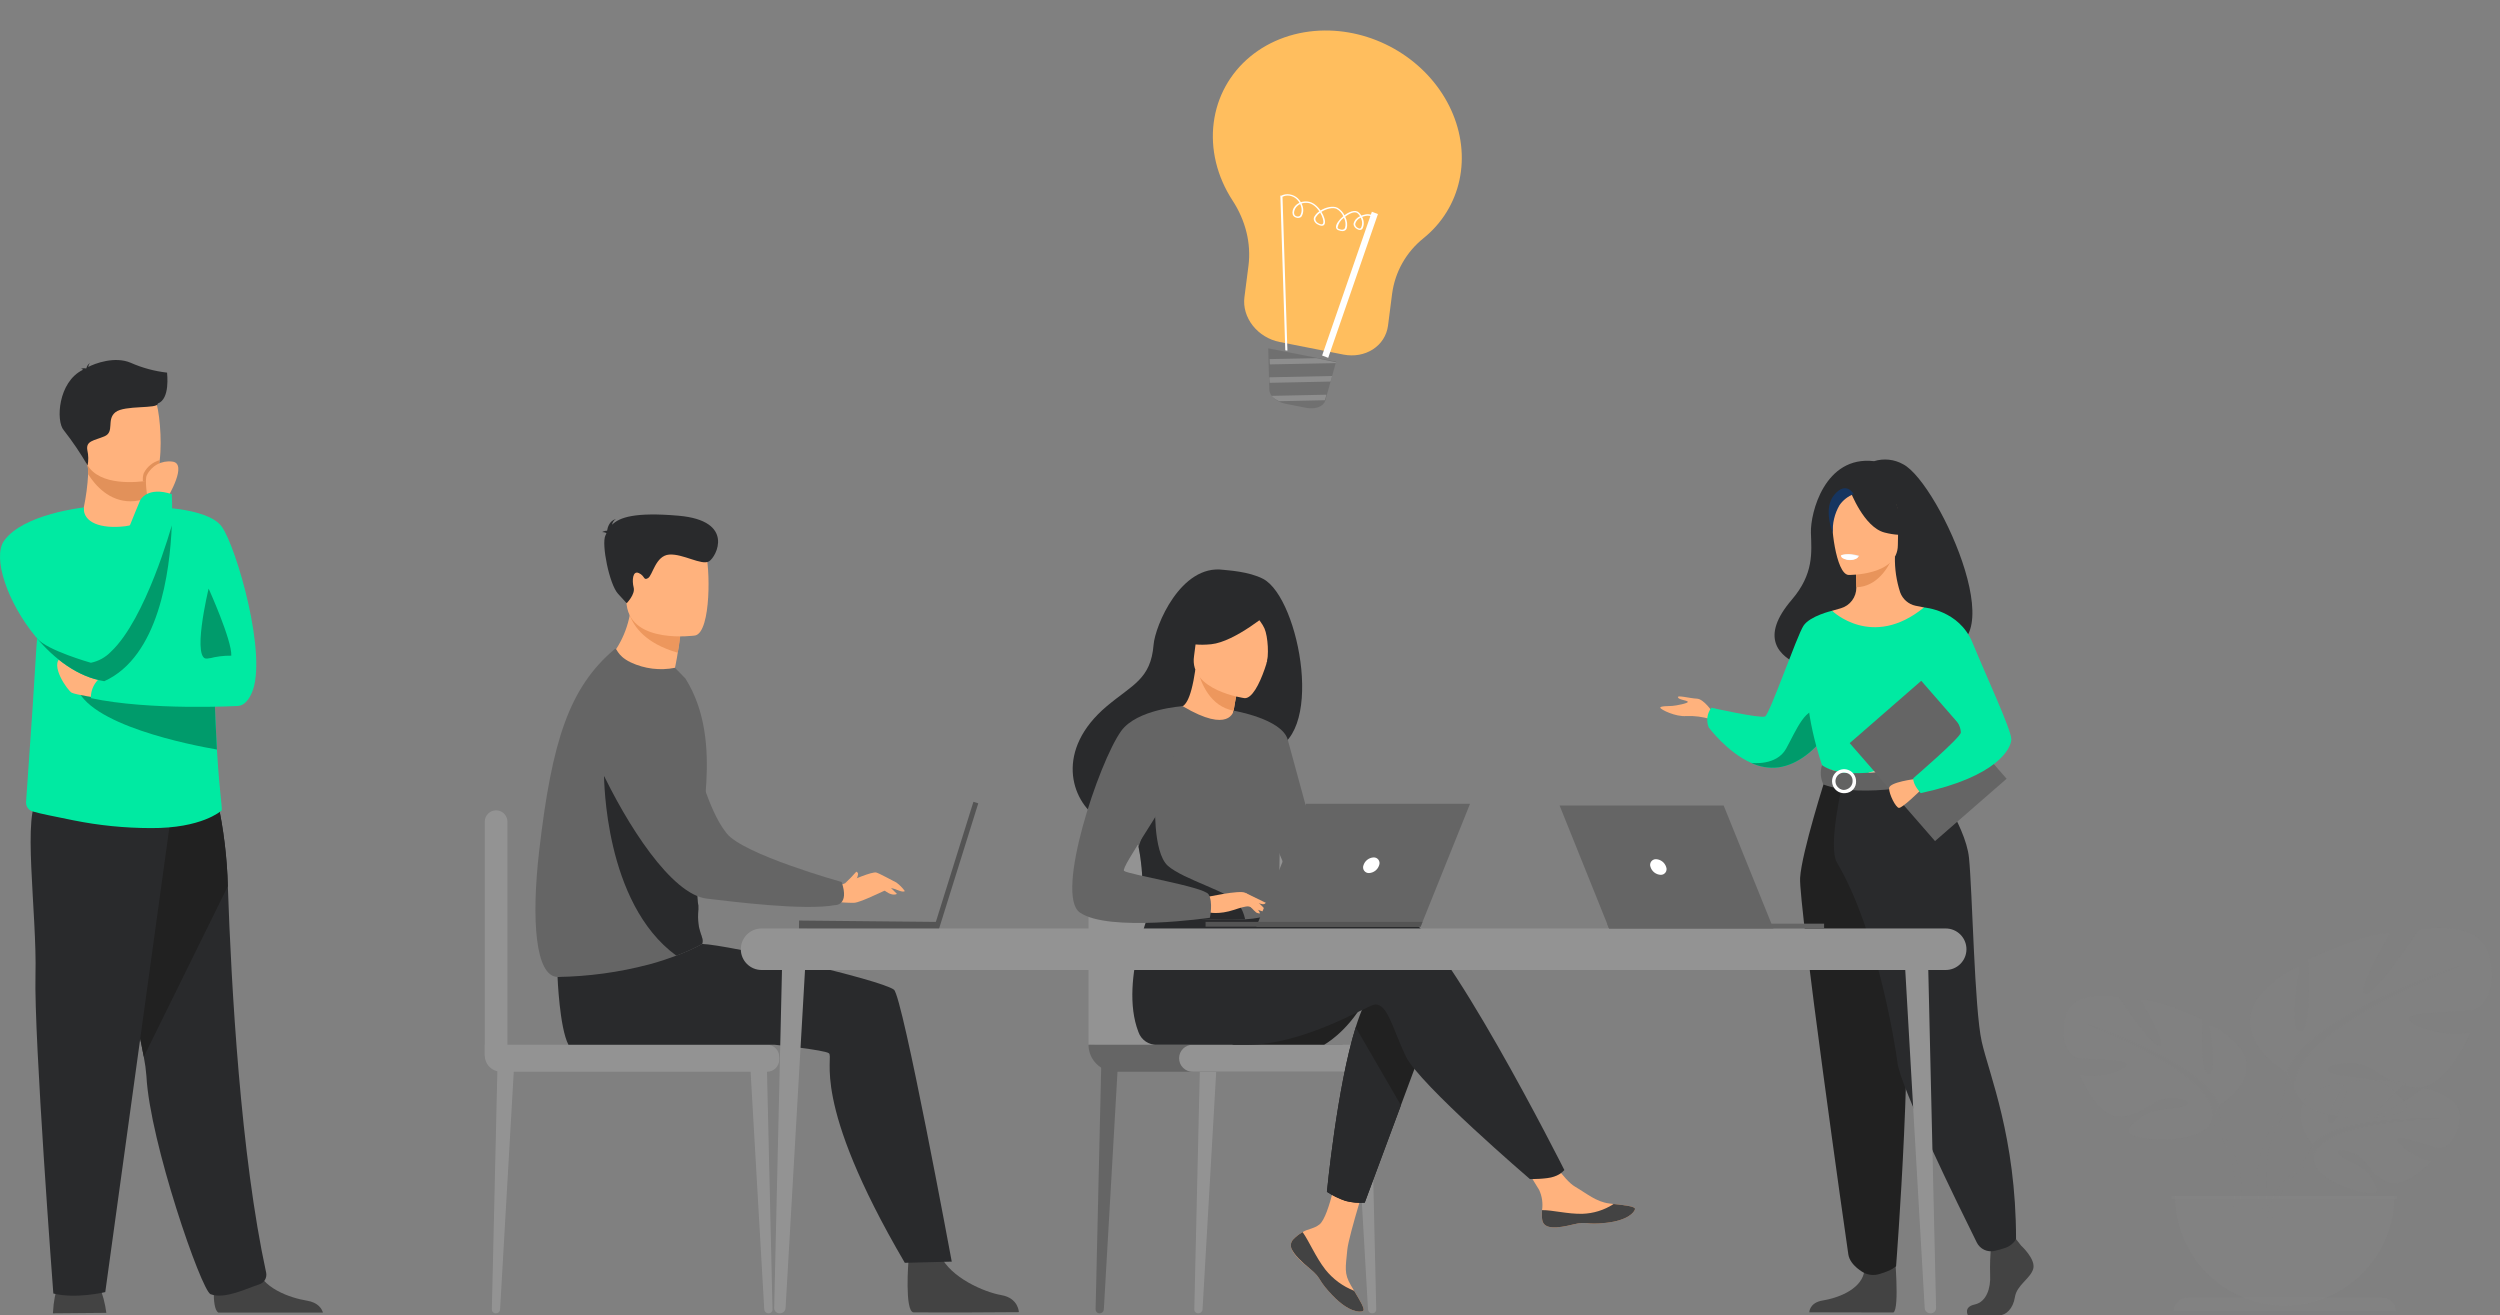 <svg width="287" height="151" viewBox="0 0 287 151" fill="none" xmlns="http://www.w3.org/2000/svg">
<rect x="0" y="0" width="287" height="151" fill="#808080" stroke="none"/>
<path d="M12.208 150.716C12.067 149.622 11.782 148.552 11.358 147.534C10.765 146.348 6.991 147.103 6.991 147.103C6.991 147.103 6.236 147.75 6.075 150.769L12.208 150.716Z" fill="#434343"/>
<path d="M25.066 150.689C24.179 150.148 24.684 146.11 24.684 146.11C24.684 146.11 28.817 142.804 29.385 145.335C29.953 147.866 33.31 149.002 35.221 149.312C36.541 149.526 36.949 150.257 37.075 150.689H25.066Z" fill="#434343"/>
<path d="M16.507 121.319C16.652 122.056 16.754 122.802 16.811 123.551C17.195 131.044 23.118 148.176 24.177 148.576C25.817 149.194 28.398 147.879 29.748 147.449C30.022 147.369 30.256 147.19 30.407 146.947C30.556 146.704 30.611 146.414 30.561 146.133C27.628 132.649 26.55 113.231 26.157 101.734C26.07 98.44 25.671 95.162 24.966 91.944C24.966 91.944 10.519 88.089 10.434 92.965C10.358 97.28 15.219 114.202 16.507 121.319Z" fill="#292A2C"/>
<path d="M16.507 121.319L26.158 101.734C26.071 98.44 25.672 95.162 24.966 91.944C24.966 91.944 10.52 88.089 10.434 92.965C10.358 97.28 15.219 114.202 16.507 121.319Z" fill="#212121"/>
<path d="M19.721 92.983L12.085 148.334C12.085 148.334 8.73 149.142 6.123 148.495C6.123 148.495 3.887 119.058 4.073 111.941C4.26 104.824 2.468 92.897 4.482 91.582C6.496 90.266 19.721 92.983 19.721 92.983Z" fill="#292A2C"/>
<path d="M2.993 92.061C2.975 92.303 3.042 92.545 3.181 92.744C3.321 92.943 3.525 93.089 3.758 93.155C4.824 93.464 6.054 93.68 8.421 94.171C11.349 94.762 14.329 95.061 17.317 95.065C23.167 95.102 25.381 93.086 25.381 93.086C25.634 93.091 25.249 91.866 24.902 86.045C24.784 84.073 24.671 81.573 24.589 78.414C24.515 75.572 24.465 72.195 24.461 68.188C24.454 63.369 16.995 58.184 16.857 58.184V58.186C16.857 58.88 15.764 60.161 14.079 60.271C12.08 60.404 9.627 59.407 9.627 58.256C9.627 58.244 6.013 64.038 4.728 70.21C4.564 70.993 4.438 71.818 4.338 72.687C4.033 75.305 4.327 73.439 2.993 92.061Z" fill="#00EAA2"/>
<path d="M16.856 58.184C16.856 58.184 23.793 58.125 25.464 60.467C27.135 62.808 30.794 75.402 28.884 79.593C26.974 83.785 23.399 77.86 21.416 75.293C19.432 72.726 16.856 58.184 16.856 58.184Z" fill="#00EAA2"/>
<path d="M16.927 57.127L16.923 57.844C16.923 57.844 17.118 60.087 14.357 60.414C11.596 60.741 9.54 60.002 9.615 58.272C9.881 57.009 10.05 55.728 10.119 54.44C10.125 53.991 10.092 53.542 10.021 53.098L15.372 52.991L16.948 53.248L16.927 57.127Z" fill="#FFB27D"/>
<path d="M16.948 53.247L16.927 57.126C16.324 57.408 15.665 57.553 14.999 57.551C12.54 57.551 10.95 55.748 10.12 54.439C10.126 53.989 10.093 53.54 10.021 53.096L15.372 52.989L16.948 53.247Z" fill="#E2915A"/>
<path d="M9.611 52.235C10.232 55.576 14.543 55.467 16.406 55.257C16.931 55.198 17.261 55.131 17.261 55.131C17.852 54.973 18.182 54.042 18.335 52.823C18.639 50.409 18.255 46.864 17.847 45.959C17.234 44.596 16.078 43.12 11.736 44.185C7.394 45.249 8.815 47.954 9.611 52.235Z" fill="#FFB27D"/>
<path d="M23.95 67.571C23.95 67.571 26.633 73.495 26.554 75.271C25.674 75.258 24.797 75.371 23.95 75.606C21.852 76.231 23.95 67.571 23.95 67.571Z" fill="#009B6B"/>
<path d="M19.179 42.778C17.742 42.614 16.338 42.235 15.014 41.651C13.184 40.857 10.877 41.732 10.127 42.127C10.154 41.965 10.217 41.811 10.31 41.676C10.118 41.816 9.981 42.019 9.924 42.25C9.89 42.276 9.874 42.294 9.883 42.299C9.674 42.261 9.459 42.275 9.257 42.34C9.257 42.34 9.428 42.315 9.489 42.425C9.496 42.437 9.506 42.447 9.517 42.456C6.663 43.835 6.399 48.344 7.318 49.388C8.324 50.673 9.24 52.026 10.059 53.438C10.167 52.862 10.157 52.27 10.03 51.698C9.829 50.595 10.783 50.595 11.988 50.091C13.193 49.587 12.189 48.183 13.244 47.329C14.298 46.475 18.165 46.976 18.115 46.325C19.551 45.8 19.179 42.925 19.179 42.778Z" fill="#292A2C"/>
<path d="M8.737 78.669C9.869 83.215 22.117 85.567 24.901 86.044C24.784 84.073 24.671 81.573 24.589 78.413L8.737 78.669Z" fill="#009B6B"/>
<path d="M11.425 80.147C11.308 80.147 8.702 79.758 8.235 79.524C7.768 79.291 5.633 76.258 7.032 75.479C8.43 74.7 12.182 77.813 12.182 77.813L11.425 80.147Z" fill="#FFB27D"/>
<path d="M27.276 81.048C27.276 81.048 17.196 81.595 10.433 80.147C10.417 79.53 10.598 78.924 10.949 78.417C11.301 77.909 11.804 77.527 12.388 77.325C12.388 77.325 22.93 75.091 25.462 75.713C27.995 76.335 27.276 81.048 27.276 81.048Z" fill="#00EAA2"/>
<path d="M4.129 73.138C6.221 75.66 8.956 77.72 11.97 78.202C12.565 77.186 12.826 76.008 12.716 74.835C12.61 73.731 12.233 72.669 11.618 71.746C11.382 71.368 11.184 70.967 11.025 70.551C9.379 66.351 9.624 58.256 9.624 58.256C9.624 58.256 2.634 58.988 0.456 62.099C-0.877 64.005 0.824 69.15 4.129 73.138Z" fill="#00EAA2"/>
<path d="M16.406 55.257C16.93 55.198 17.26 55.131 17.26 55.131C17.851 54.973 18.181 54.042 18.334 52.822C17.942 52.93 17.577 53.119 17.262 53.377C16.948 53.634 16.69 53.954 16.506 54.317C16.403 54.619 16.369 54.94 16.406 55.257Z" fill="#E2915A"/>
<path d="M19.222 57.146C19.222 57.146 21.637 53.163 19.759 52.989C19.173 52.915 18.578 53.026 18.058 53.306C17.537 53.587 17.117 54.023 16.857 54.553C16.585 55.02 16.927 57.125 16.927 57.125L19.222 57.146Z" fill="#FFB27D"/>
<path d="M10.021 74.702C10.093 75.18 10.232 75.645 10.432 76.085C10.799 76.886 11.321 77.606 11.969 78.204C18.237 75.374 19.508 65.655 19.721 60.315C19.806 58.169 19.721 56.73 19.721 56.73C16.892 55.793 16.097 57.42 16.097 57.42C16.097 57.42 12.757 65.362 11.025 70.552C10.363 72.537 9.936 74.12 10.021 74.702Z" fill="#00EAA2"/>
<path d="M4.129 73.139C6.221 75.661 8.955 77.72 11.97 78.202C18.238 75.372 19.509 65.654 19.721 60.314C19.721 60.314 16.754 71.075 12.716 74.836C12.098 75.473 11.302 75.909 10.432 76.086C10.432 76.086 5.34 74.646 4.271 73.291C4.234 73.232 4.185 73.181 4.129 73.139Z" fill="#009B6B"/>
<g opacity="0.34">
<g opacity="0.34">
<path opacity="0.34" d="M265.469 131.419C265.469 131.419 262.403 127.843 265.281 125.569C265.281 125.569 267.382 124.296 269.096 124.399C269.096 124.399 266.668 128.472 267.453 128.877C268.238 129.282 269.832 124.144 269.832 124.144C269.832 124.144 274.615 123.68 276.153 124.42C276.153 124.42 272.065 127.766 272.926 127.966C273.787 128.165 278.204 124.881 278.204 124.881C278.204 124.881 282.655 125.638 282.418 128.354C282.18 131.07 280.647 131.908 279.973 131.836C279.299 131.764 275.355 130.258 275.269 130.811C275.183 131.363 277.557 133.168 279.219 133.252C279.219 133.252 276.081 136.714 273.995 135.715C271.909 134.716 271.731 133.132 270.431 132.536C269.131 131.941 268.021 131.944 268.558 132.55C269.094 133.155 271.448 133.744 272.191 135.06C272.935 136.375 273.604 137.262 271.444 136.937C269.284 136.613 265.778 135.034 265.624 133.225L265.469 131.419Z" fill="#939393"/>
<g opacity="0.34">
<path opacity="0.34" d="M280.229 128.426C280.229 128.426 268.137 127.96 265.468 131.418C264.948 132.722 264.122 133.881 263.06 134.797L262.777 135.569C262.777 135.569 264.872 133.362 265.622 133.227C265.623 133.227 264.451 128.943 280.229 128.426Z" fill="#939393"/>
<path opacity="0.34" d="M263.062 134.797C262.259 135.452 261.598 136.265 261.121 137.184C260.643 138.104 260.359 139.112 260.286 140.146L260.757 140.19C260.757 140.19 261.586 136.644 263.084 135.258C264.582 133.871 263.062 134.797 263.062 134.797Z" fill="#939393"/>
</g>
</g>
<g opacity="0.34">
<path opacity="0.34" d="M254.748 126.92C254.748 126.92 259.626 124.188 257.349 120.48C257.349 120.48 255.528 118.204 253.577 117.618C253.577 117.618 254.618 123.147 253.577 123.277C252.536 123.407 252.862 117.033 252.862 117.033C252.862 117.033 247.724 114.561 245.707 114.757C245.707 114.757 248.894 120.155 247.853 120.025C246.812 119.895 243.235 114.432 243.235 114.432C243.235 114.432 237.967 113.456 237.122 116.578C236.276 119.7 237.642 121.261 238.423 121.456C239.203 121.651 244.211 121.586 244.081 122.237C243.951 122.887 240.569 123.928 238.682 123.34C238.682 123.34 240.764 128.479 243.494 128.218C246.224 127.958 247.069 126.267 248.762 126.137C250.455 126.007 251.689 126.462 250.843 126.917C249.998 127.372 247.136 127.067 245.77 128.227C244.405 129.388 243.298 130.104 245.835 130.624C248.372 131.145 252.925 130.819 253.835 128.868L254.748 126.92Z" fill="#939393"/>
<g opacity="0.34">
<path opacity="0.34" d="M239.528 117.554C239.528 117.554 253.186 121.977 254.747 126.92C254.794 128.584 255.24 130.212 256.048 131.667V132.643C256.048 132.643 254.617 129.326 253.837 128.871C253.837 128.871 256.894 124.578 239.528 117.554Z" fill="#939393"/>
<path opacity="0.34" d="M256.048 131.668C256.675 132.726 257.079 133.901 257.235 135.12C257.39 136.34 257.295 137.579 256.954 138.76L256.411 138.615C256.411 138.615 256.938 134.326 255.838 132.17C254.738 130.014 256.048 131.668 256.048 131.668Z" fill="#939393"/>
</g>
</g>
<g opacity="0.34">
<path opacity="0.34" d="M262.508 123.152C262.508 123.152 256.078 119.551 259.079 114.664C259.079 114.664 261.48 111.662 264.051 110.891C264.051 110.891 262.68 118.179 264.051 118.351C265.423 118.523 264.994 110.121 264.994 110.121C264.994 110.121 271.768 106.863 274.425 107.119C274.425 107.119 270.224 114.235 271.596 114.064C272.967 113.893 277.683 106.692 277.683 106.692C277.683 106.692 284.628 105.406 285.742 109.522C286.857 113.637 285.056 115.695 284.027 115.952C282.998 116.21 276.397 116.123 276.567 116.981C276.738 117.839 281.197 119.21 283.683 118.438C283.683 118.438 280.94 125.211 277.339 124.868C273.738 124.525 272.623 122.296 270.394 122.124C268.165 121.953 266.536 122.553 267.651 123.153C268.765 123.754 272.538 123.35 274.338 124.881C276.139 126.411 277.596 127.353 274.253 128.04C270.909 128.728 264.908 128.298 263.707 125.726L262.508 123.152Z" fill="#939393"/>
<g opacity="0.34">
<path opacity="0.34" d="M282.571 110.806C282.571 110.806 264.566 116.636 262.508 123.152C262.447 125.345 261.859 127.492 260.793 129.41V130.697C260.793 130.697 262.68 126.324 263.707 125.724C263.708 125.724 259.679 120.065 282.571 110.806Z" fill="#939393"/>
<path opacity="0.34" d="M260.793 129.41C260.793 129.41 258.017 133.627 259.601 138.759L260.316 138.567C260.316 138.567 259.623 132.914 261.075 130.071C262.528 127.228 260.793 129.41 260.793 129.41Z" fill="#939393"/>
</g>
</g>
<path opacity="0.34" d="M262.292 149.89C265.632 149.89 268.836 148.563 271.198 146.201C273.56 143.838 274.887 140.635 274.887 137.294H249.696C249.696 140.635 251.023 143.838 253.385 146.2C255.747 148.563 258.951 149.89 262.292 149.89Z" fill="#939393"/>
<path opacity="0.34" d="M275.061 150.53H249.522C249.522 150.326 249.563 150.124 249.641 149.935C249.719 149.747 249.833 149.576 249.977 149.431C250.122 149.287 250.293 149.172 250.482 149.094C250.67 149.016 250.872 148.976 251.076 148.976H273.508C273.712 148.976 273.914 149.016 274.103 149.094C274.291 149.172 274.463 149.287 274.607 149.431C274.751 149.576 274.866 149.747 274.944 149.935C275.022 150.124 275.062 150.326 275.062 150.53H275.061Z" fill="#939393"/>
<path opacity="0.34" d="M275.174 137.294H249.281V137.68H275.174V137.294Z" fill="#939393"/>
</g>
<path d="M218.485 53.299C217.982 53.015 217.426 52.836 216.852 52.775C216.277 52.713 215.697 52.77 215.145 52.942C209.472 52.276 207.818 58.892 207.894 61.168C207.97 63.444 208.231 65.891 205.697 68.849C198.379 77.391 213.706 77.768 213.706 77.768C213.835 70.943 222.017 73.433 221.658 74.124C232.146 76.64 222.701 55.487 218.485 53.299Z" fill="#292A2C"/>
<path d="M196.602 81.753C196.602 81.753 195.604 80.234 194.8 80.205C193.996 80.175 192.507 79.758 192.626 80.056C192.745 80.354 193.668 80.384 193.757 80.562C193.847 80.741 192.389 81.009 191.971 81.039C191.552 81.069 190.571 81.039 190.602 81.248C190.634 81.456 192.374 82.32 193.604 82.201C194.533 82.166 195.462 82.286 196.351 82.558L196.602 81.753Z" fill="#FFB27D"/>
<path d="M211.03 82.244C210.593 83.059 210.082 83.832 209.504 84.552C208.318 86.037 206.49 87.752 204.195 88.091C203.116 88.225 202.022 88.047 201.041 87.579H201.038C198.251 86.343 196.155 83.496 196.155 83.496C196.007 83.126 195.958 82.725 196.013 82.33C196.068 81.936 196.224 81.563 196.467 81.248C196.467 81.248 202.095 82.513 202.632 82.246C203.168 81.978 206.295 72.97 207.039 71.838C207.782 70.706 210.321 70.116 210.321 70.116L211.03 82.244Z" fill="#00EAA2"/>
<path d="M209.503 84.552C208.318 86.037 206.49 87.752 204.195 88.091C203.116 88.225 202.022 88.047 201.041 87.579C201.15 87.593 203.934 87.937 205.043 85.952C206.175 83.926 207.399 80.71 209.08 81.782C209.808 82.246 209.774 83.395 209.503 84.552Z" fill="#009B6B"/>
<path d="M232.028 142.999C232.028 142.999 233.745 144.566 233.41 145.68C233.074 146.793 231.525 147.536 231.315 148.897C231.106 150.257 230.268 151 229.514 151H225.919C225.919 151 225.365 150.042 226.705 149.753C228.046 149.465 228.551 147.865 228.467 146.381C228.432 145.224 228.474 144.067 228.593 142.916L231.441 142.256L232.028 142.999Z" fill="#434343"/>
<path d="M217.492 143.664C217.492 143.664 218.11 150.304 217.356 150.675L207.707 150.655C207.707 150.655 207.707 149.541 209.256 149.294C210.806 149.047 213.529 148.14 213.99 146.118C214.451 144.097 217.492 143.664 217.492 143.664Z" fill="#434343"/>
<path d="M224.368 96.03C222.382 91.577 221.168 90.299 221.399 88.917C221.572 87.888 220.873 69.737 220.873 69.737C220.638 69.664 220.167 69.598 219.908 69.541C219.507 69.455 219.134 69.269 218.825 69C218.515 68.731 218.279 68.388 218.139 68.002C217.709 66.681 217.506 65.296 217.538 63.907L217.284 63.957L213.007 64.804C213.007 64.804 213.105 66.15 213.107 67.418C213.107 67.428 213.107 67.439 213.107 67.449C213.111 67.985 212.939 68.507 212.619 68.936C212.298 69.366 211.846 69.679 211.332 69.828C210.792 69.984 210.322 70.117 210.322 70.117C209.341 73.062 208.713 76.113 208.451 79.206C208.151 83.812 211.307 85.814 208.428 95.018C205.488 104.419 225.465 98.49 224.368 96.03Z" fill="#FFB27D"/>
<path d="M213.007 64.804C213.007 64.804 213.104 66.15 213.107 67.418C215.5 67.35 216.765 65.166 217.284 63.957L213.007 64.804Z" fill="#E8945B"/>
<path d="M212.208 66.005C212.208 66.005 217.87 66.098 217.874 62.571C217.878 59.044 218.612 56.68 214.996 56.471C211.381 56.263 210.677 57.608 210.39 58.784C210.102 59.961 210.735 65.889 212.208 66.005Z" fill="#FFB27D"/>
<path d="M212.417 56.385C212.417 56.385 213.967 60.523 216.346 61.135C218.724 61.747 219.757 61.109 219.757 61.109C218.583 60.078 217.804 58.671 217.553 57.129C217.553 57.129 213.587 54.415 212.417 56.385Z" fill="#292A2C"/>
<path d="M212.801 56.721C212.146 56.972 211.58 57.414 211.178 57.989C210.607 58.969 210.34 60.096 210.413 61.228C210.413 61.228 209.245 58.415 210.558 56.824C211.95 55.137 212.801 56.721 212.801 56.721Z" fill="#163560"/>
<path d="M213.439 63.816C213.294 63.981 213.112 64.11 212.909 64.193C212.706 64.275 212.486 64.31 212.267 64.294C212.083 64.283 211.906 64.224 211.753 64.123C211.6 64.022 211.476 63.882 211.395 63.718C212.072 63.563 212.779 63.597 213.439 63.816Z" fill="#EBF3FA"/>
<path d="M224.915 77.766C225.001 79.251 225.001 80.74 224.915 82.224C224.819 83.837 223.188 85.997 222.957 86.531C222.376 87.871 221.721 88.089 221.721 88.089L216.654 89.331L214.873 89.767L209.256 88.09C209.256 88.09 206.695 80.948 207.724 76.928C208.318 74.563 209.19 72.276 210.322 70.116C210.322 70.116 214.906 74.605 220.874 69.736L224.915 77.766Z" fill="#00EAA2"/>
<path d="M223.431 82.884C223.336 84.496 223.187 85.998 222.956 86.532C222.376 87.873 221.72 88.091 221.72 88.091L216.654 89.332L214.453 88.686C214.453 88.686 221.799 87.573 220.986 81.253L223.431 82.884Z" fill="#F2CCAA"/>
<path d="M209.613 89.175C209.613 89.175 206.832 97.834 206.652 100.784C206.473 103.734 211.97 142.665 212.191 144.023C212.399 145.304 213.989 146.12 213.989 146.12C214.542 146.391 215.177 146.44 215.764 146.257C217.213 145.848 217.67 145.359 217.67 145.359C217.67 145.359 219.835 117.594 218.495 107.673C217.68 101.54 217.227 95.364 217.139 89.178L209.613 89.175Z" fill="#212121"/>
<path d="M221.4 88.917C221.4 88.917 225.643 94.611 226.039 98.46C226.434 102.308 226.659 115.828 227.502 119.58C228.345 123.332 231.442 130.553 231.442 142.256C231.145 142.75 230.676 143.116 230.126 143.284C229.746 143.412 229.36 143.519 228.969 143.605C228.571 143.695 228.153 143.65 227.784 143.474C227.415 143.299 227.116 143.005 226.934 142.639C224.841 138.424 218.172 124.829 217.83 122.006C217.588 120.009 215.483 106.791 210.89 99.035C209.786 97.174 211.566 89.769 211.566 89.769L221.4 88.917Z" fill="#292A2C"/>
<path d="M213.314 63.911C213.314 63.911 213.216 64.327 212.182 64.264C212.182 64.264 211.314 64.21 211.34 63.754C211.995 63.564 212.697 63.62 213.314 63.911Z" fill="white"/>
<path d="M209.168 87.838C209.168 87.838 210.285 88.721 212.503 88.765C215.152 88.818 221.72 88.089 221.72 88.089C221.901 88.63 221.995 89.196 222 89.766C222 89.766 213.98 91.789 209.331 90.062C208.987 89.371 208.928 88.572 209.168 87.838Z" fill="#626262"/>
<path d="M211.868 91.05C211.59 91.084 211.308 91.033 211.06 90.904C210.812 90.774 210.609 90.572 210.479 90.324C210.348 90.077 210.296 89.795 210.329 89.517C210.362 89.239 210.48 88.978 210.665 88.768C210.851 88.558 211.095 88.41 211.367 88.343C211.639 88.275 211.925 88.293 212.187 88.392C212.448 88.491 212.674 88.667 212.833 88.898C212.992 89.128 213.077 89.401 213.077 89.681C213.097 90.023 212.98 90.358 212.754 90.615C212.528 90.871 212.209 91.027 211.868 91.05ZM211.868 88.713C211.669 88.678 211.464 88.704 211.281 88.788C211.097 88.873 210.944 89.012 210.843 89.187C210.741 89.362 210.696 89.563 210.713 89.764C210.73 89.966 210.809 90.157 210.938 90.312C211.068 90.467 211.242 90.578 211.437 90.631C211.632 90.683 211.838 90.675 212.028 90.606C212.218 90.537 212.382 90.411 212.498 90.246C212.614 90.081 212.676 89.883 212.677 89.681C212.695 89.446 212.621 89.213 212.47 89.032C212.319 88.851 212.103 88.737 211.868 88.713Z" fill="white"/>
<path d="M220.559 78.154L212.344 85.312L222.142 96.557L230.357 89.399L220.559 78.154Z" fill="#656565"/>
<path d="M219.867 89.431C219.867 89.431 216.856 89.784 216.865 90.498C216.875 91.212 217.616 92.68 217.987 92.746C218.359 92.811 220.438 90.76 220.438 90.76L219.867 89.431Z" fill="#FFB27D"/>
<path d="M220.874 69.736C220.874 69.736 224.893 70.018 226.435 73.764C227.978 77.51 230.9 83.798 230.9 84.856C230.9 85.913 229.267 89.175 220.497 91.05C220.497 91.05 219.59 90.096 219.645 89.341C219.645 89.341 225.118 84.639 225.105 84.088C225.077 83.049 224.207 81.677 219.401 76.869C218.092 75.562 220.874 69.736 220.874 69.736Z" fill="#00EAA2"/>
<path d="M137.582 150.77H137.54C137.482 150.77 137.425 150.758 137.371 150.736C137.318 150.713 137.27 150.68 137.229 150.639C137.188 150.597 137.157 150.548 137.135 150.494C137.114 150.44 137.104 150.382 137.105 150.325L137.767 121.714L139.709 121.487L138.051 150.326C138.045 150.446 137.992 150.559 137.905 150.641C137.817 150.724 137.702 150.77 137.582 150.77Z" fill="#939393"/>
<path d="M126.251 150.77H126.209C126.151 150.77 126.094 150.758 126.04 150.736C125.987 150.713 125.939 150.68 125.898 150.639C125.857 150.597 125.826 150.548 125.804 150.494C125.783 150.44 125.773 150.382 125.774 150.325L126.436 121.714L128.378 121.487L126.72 150.326C126.714 150.446 126.661 150.559 126.574 150.642C126.487 150.724 126.371 150.77 126.251 150.77Z" fill="#656565"/>
<path d="M157.518 150.77H157.559C157.617 150.77 157.675 150.758 157.728 150.736C157.782 150.713 157.83 150.68 157.871 150.639C157.911 150.597 157.943 150.548 157.964 150.494C157.985 150.44 157.996 150.383 157.994 150.325L157.332 121.714L155.39 121.487L157.048 150.326C157.055 150.446 157.107 150.559 157.195 150.641C157.282 150.724 157.398 150.77 157.518 150.77Z" fill="#939393"/>
<path d="M124.962 119.939V100.334C124.962 98.677 125.621 97.089 126.792 95.917C127.963 94.746 129.552 94.088 131.209 94.088H145.334C146.991 94.088 148.579 94.746 149.751 95.917C150.922 97.089 151.58 98.677 151.58 100.334V120.689L124.962 119.939Z" fill="#939393"/>
<path d="M124.962 119.939H154.111V123.035H128.058C127.237 123.035 126.449 122.709 125.869 122.128C125.289 121.548 124.962 120.76 124.962 119.939V119.939Z" fill="#656565"/>
<path d="M136.906 119.939H157.218C157.629 119.939 158.022 120.102 158.312 120.393C158.603 120.683 158.766 121.077 158.766 121.487C158.766 121.897 158.603 122.291 158.312 122.581C158.022 122.872 157.629 123.035 157.218 123.035H136.906C136.496 123.035 136.102 122.872 135.812 122.581C135.522 122.291 135.359 121.897 135.359 121.487C135.359 121.077 135.522 120.683 135.812 120.393C136.102 120.102 136.496 119.939 136.906 119.939V119.939Z" fill="#939393"/>
<path d="M156.578 115.054C154.554 118.576 152.009 119.936 152.009 119.936H141.421C141.421 119.936 158.123 112.368 156.578 115.054Z" fill="#212121"/>
<path d="M148.446 142.302C148.319 142.441 148.234 142.614 148.203 142.799C148.172 142.985 148.195 143.176 148.269 143.349C148.269 143.351 148.27 143.353 148.272 143.354C148.524 144.052 149.358 144.831 150.328 145.609C150.451 145.71 150.562 145.8 150.658 145.884C150.683 145.907 150.708 145.929 150.732 145.951C150.756 145.974 150.77 145.986 150.789 146.003C151.692 146.836 151.352 147.027 152.976 148.717C154.827 150.643 156.102 150.678 156.463 150.502C156.77 150.353 156.147 149.331 155.456 148.183C155.423 148.128 155.39 148.072 155.356 148.016C155.264 147.863 155.172 147.707 155.081 147.555C154.272 146.173 154.48 145.524 154.671 143.468C154.827 141.796 157.271 134.131 157.271 134.131L153.724 133.52C153.724 133.52 152.655 139.624 151.478 140.564C150.849 141.065 150.144 141.071 149.539 141.443C149.496 141.469 149.454 141.495 149.413 141.522C149.057 141.738 148.732 142 148.446 142.302Z" fill="#FFB27D"/>
<path d="M148.446 142.304C148.319 142.443 148.234 142.616 148.203 142.802C148.172 142.987 148.195 143.178 148.269 143.351C148.269 143.353 148.27 143.355 148.272 143.356C148.581 144.053 149.394 144.829 150.331 145.605C150.453 145.706 150.561 145.8 150.658 145.887C150.683 145.909 150.708 145.931 150.732 145.953C150.756 145.976 150.77 145.988 150.789 146.004C151.692 146.837 151.352 147.029 152.976 148.719C154.827 150.645 156.102 150.679 156.463 150.504C156.77 150.355 156.147 149.333 155.456 148.185C154.161 147.679 153.023 146.84 152.156 145.753C151.042 144.33 150.298 142.503 149.539 141.444C149.495 141.47 149.454 141.496 149.413 141.523C149.057 141.739 148.732 142.002 148.446 142.304Z" fill="#434343"/>
<path d="M177.053 140.088C177.273 141.183 178.832 141.001 180.576 140.574C182.32 140.147 181.906 140.655 184.388 140.38C186.87 140.105 187.622 139.179 187.699 138.81C187.767 138.483 186.54 138.369 185.227 138.216C185.061 138.197 184.895 138.177 184.729 138.156C183.243 137.97 182.156 137.012 180.807 136.225C179.529 135.479 177.622 132.441 177.622 132.441L174.218 132.711C174.218 132.711 176.004 135.424 176.695 136.604C177.029 137.328 177.145 138.134 177.029 138.923C176.985 139.311 176.993 139.703 177.053 140.088Z" fill="#FFB27D"/>
<path d="M180.576 140.574C182.32 140.148 181.906 140.655 184.388 140.38C186.87 140.105 187.622 139.18 187.698 138.811C187.766 138.483 186.54 138.369 185.226 138.216L185.214 138.241C184.151 138.923 182.922 139.305 181.659 139.345C179.975 139.386 178.192 138.903 177.029 138.922C176.986 139.31 176.994 139.701 177.055 140.086C177.271 141.183 178.832 141.001 180.576 140.574Z" fill="#434343"/>
<path d="M164.008 118.322L160.825 126.886L156.671 138.066C155.929 138.121 155.183 138.053 154.464 137.864C153.712 137.607 152.995 137.258 152.33 136.825C152.33 136.825 153.483 124.818 155.635 117.929C156.186 116.161 156.805 114.73 157.487 113.924C160.822 109.982 164.008 118.322 164.008 118.322Z" fill="#212121"/>
<path d="M160.771 104.724C158.686 104.051 152.74 104.915 146.768 106.084L145.517 104.021L132.616 103.013C132.616 103.013 128.359 112.454 130.69 118.47C130.844 118.919 131.141 119.306 131.535 119.571C131.929 119.836 132.399 119.966 132.873 119.939C132.873 119.939 133.061 119.939 133.062 119.939C133.062 119.939 140.742 119.935 143.234 119.935C149.65 119.935 156.812 115.525 157.739 115.339C159.255 115.036 159.862 118.069 161.378 121.254C162.895 124.44 175.636 135.358 175.636 135.358C175.636 135.358 177.594 135.378 178.403 135.075C178.858 134.933 179.267 134.674 179.591 134.324C179.591 134.324 165.473 106.24 160.771 104.724Z" fill="#292A2C"/>
<path d="M145.011 66.456C143.358 65.588 140.843 65.471 140.435 65.416C135.546 64.758 132.604 71.86 132.431 74.015C132.112 77.982 130.013 78.588 127.059 81.072C121.136 86.055 122.873 91.843 126.112 93.995C128.054 95.285 131.481 93.995 131.481 93.995C131.529 94.029 140.849 88.786 145.443 86.255C152.329 85.276 149.222 68.667 145.011 66.456Z" fill="#292A2C"/>
<path d="M141.592 84.102C141.612 84.115 139.331 84.894 137.807 84.218C136.372 83.584 135.285 81.224 135.306 81.222C135.959 81.192 136.675 80.621 137.227 76.878L137.505 76.978L142.178 78.659C142.178 78.659 141.839 80.16 141.62 81.586C141.436 82.784 141.337 83.932 141.592 84.102Z" fill="#FFB27D"/>
<path d="M142.178 78.659C142.178 78.659 141.839 80.16 141.62 81.586C138.936 81.103 137.883 78.429 137.505 76.978L142.178 78.659Z" fill="#ED975D"/>
<path d="M142.873 80.147C142.873 80.147 136.48 79.289 137.076 75.316C137.672 71.344 137.248 68.557 141.355 68.937C145.461 69.317 146.025 70.951 146.149 72.326C146.272 73.7 144.551 80.267 142.873 80.147Z" fill="#FFB27D"/>
<path d="M145.916 70.149C145.916 70.149 141.824 73.675 139.04 73.959C136.257 74.244 135.203 73.35 135.203 73.35C136.314 72.356 137.209 71.144 137.831 69.789C137.973 69.471 138.197 69.195 138.481 68.993C138.765 68.79 139.098 68.666 139.445 68.635C141.432 68.464 145.2 68.386 145.916 70.149Z" fill="#292A2C"/>
<path d="M143.358 69.832C143.358 69.832 144.727 71.156 145.158 72.138C145.574 73.085 145.699 75.351 145.368 76.251C145.368 76.251 147.501 72.102 146.295 70.088C145.013 67.952 143.358 69.832 143.358 69.832Z" fill="#292A2C"/>
<path d="M146.975 93.519C146.782 106.46 146.922 103.756 145.507 104.984C145.165 105.279 144.207 105.455 142.946 105.539C138.979 105.804 132.003 105.149 131.738 104.415C130.823 101.878 131.469 101.089 130.706 97.205C130.626 96.792 130.529 96.345 130.412 95.858C129.775 93.19 129.155 92.282 131.414 87.996C133.462 84.111 135.59 80.962 135.782 81.076C141.186 84.284 141.622 81.587 141.622 81.587C141.622 81.587 147.07 87.207 146.975 93.519Z" fill="#656565"/>
<path d="M160.825 126.885L156.671 138.065C155.929 138.12 155.183 138.052 154.464 137.863C153.712 137.607 152.995 137.258 152.33 136.824C152.33 136.824 153.483 124.818 155.635 117.929L160.825 126.885Z" fill="#292A2C"/>
<path d="M141.62 81.586C141.62 81.586 147.182 82.528 147.834 84.923C148.486 87.317 152.33 101.392 152.33 101.392C152.33 101.392 149.505 101.9 148.197 100.594C146.889 99.287 143.653 88.477 143.653 88.477L141.62 81.586Z" fill="#656565"/>
<path d="M142.944 105.538C138.977 105.803 132.001 105.148 131.736 104.414C130.821 101.877 131.467 101.089 130.704 97.204L132.618 91.815C132.618 91.815 132.301 97.818 134.071 99.394C135.84 100.971 141.317 102.44 142.177 103.76C142.55 104.295 142.811 104.9 142.944 105.538Z" fill="#292A2C"/>
<path d="M138.398 103.014C138.398 103.014 142.313 102.142 142.945 102.49C143.576 102.837 145.12 104.102 145.313 104.543C145.506 104.983 143.907 104.208 143.386 104.069C143.05 103.981 142.163 104.287 141.724 104.433C139.876 105.051 138.744 104.732 138.744 104.732L138.398 103.014Z" fill="#FFB27D"/>
<path d="M135.776 81.07C135.776 81.07 130.52 81.394 128.701 83.932C126.14 87.505 121.058 102.73 123.97 104.76C127.25 107.047 138.896 105.358 138.896 105.358C138.896 105.358 139.283 103.549 138.744 102.671C138.204 101.793 129.442 100.379 129.037 99.974C128.633 99.57 134.093 92.088 134.093 90.875C134.093 89.661 135.776 81.07 135.776 81.07Z" fill="#656565"/>
<path d="M143.134 103.579C143.454 104.011 143.819 104.408 144.223 104.763C144.358 104.837 144.511 104.869 144.664 104.858L144.112 103.863L143.134 103.579Z" fill="#FFB27D"/>
<path d="M142.944 102.49L145.328 103.648C145.281 103.706 145.22 103.75 145.151 103.777C145.082 103.804 145.006 103.812 144.933 103.801C144.58 103.739 144.234 103.643 143.899 103.516L142.944 102.49Z" fill="#FFB27D"/>
<path d="M144.223 106.385H163.086L168.761 92.273H149.926L144.223 106.385Z" fill="#656565"/>
<path d="M163.308 105.834H138.398V106.384H163.087L163.308 105.834Z" fill="#545454"/>
<path d="M158.325 99.329C158.366 99.228 158.381 99.117 158.368 99.008C158.355 98.898 158.315 98.794 158.251 98.704C158.187 98.615 158.102 98.543 158.003 98.495C157.904 98.447 157.794 98.425 157.684 98.431C157.423 98.446 157.173 98.54 156.966 98.7C156.76 98.86 156.607 99.08 156.528 99.329C156.487 99.431 156.472 99.542 156.485 99.651C156.498 99.761 156.538 99.865 156.602 99.955C156.666 100.044 156.751 100.116 156.851 100.164C156.95 100.212 157.059 100.234 157.169 100.228C157.43 100.213 157.681 100.119 157.887 99.959C158.094 99.798 158.246 99.579 158.325 99.329Z" fill="white"/>
<path d="M56.952 93.026C57.297 93.026 57.627 93.163 57.871 93.407C58.114 93.651 58.251 93.981 58.251 94.326V121.064C58.251 121.409 58.114 121.739 57.871 121.983C57.627 122.227 57.297 122.364 56.952 122.364C56.607 122.364 56.277 122.227 56.033 121.983C55.789 121.739 55.652 121.409 55.652 121.064V94.326C55.652 93.981 55.789 93.651 56.033 93.407C56.277 93.163 56.607 93.026 56.952 93.026V93.026Z" fill="#939393"/>
<path d="M56.941 150.77H56.899C56.841 150.77 56.784 150.758 56.73 150.736C56.677 150.713 56.628 150.68 56.588 150.639C56.547 150.597 56.515 150.548 56.494 150.494C56.473 150.44 56.463 150.383 56.464 150.325L57.126 121.714L59.068 121.487L57.41 150.326C57.404 150.446 57.351 150.559 57.264 150.642C57.176 150.724 57.061 150.77 56.941 150.77Z" fill="#939393"/>
<path d="M88.208 150.77H88.249C88.307 150.77 88.365 150.758 88.418 150.736C88.472 150.713 88.52 150.68 88.56 150.639C88.601 150.597 88.633 150.548 88.654 150.494C88.675 150.44 88.686 150.383 88.684 150.325L88.022 121.714L86.08 121.487L87.738 150.326C87.745 150.446 87.797 150.559 87.885 150.642C87.972 150.724 88.088 150.77 88.208 150.77Z" fill="#939393"/>
<path d="M88.069 119.939H55.653V121.159C55.653 121.657 55.85 122.134 56.202 122.485C56.554 122.837 57.031 123.035 57.528 123.035H88.069C88.437 123.035 88.79 122.889 89.05 122.628C89.31 122.368 89.456 122.016 89.456 121.648V121.326C89.456 121.144 89.42 120.964 89.351 120.796C89.281 120.627 89.179 120.474 89.05 120.346C88.921 120.217 88.768 120.115 88.6 120.045C88.431 119.975 88.251 119.939 88.069 119.939Z" fill="#939393"/>
<path d="M104.298 144.654C104.298 144.654 103.82 150.586 104.882 150.664C105.023 150.675 110.27 150.675 110.27 150.675L116.967 150.636C116.967 150.636 116.923 149.022 114.966 148.681C113.008 148.34 109.133 146.695 107.947 144.105C106.7 141.384 104.298 144.654 104.298 144.654Z" fill="#434343"/>
<path d="M64.006 112.155C64.006 112.155 64.229 117.984 65.257 119.939H88.944C88.944 119.939 94.635 120.528 95.153 120.911C95.808 121.396 92.874 126.199 103.873 144.972L109.261 144.835C109.261 144.835 103.627 114.388 102.626 113.617C101.129 112.465 83.606 108.453 80.606 108.365C77.607 108.276 64.006 112.155 64.006 112.155Z" fill="#292A2C"/>
<path d="M77.287 77.61C79.115 78.742 79.218 80.998 79.218 80.998C74.76 82.151 68.273 77.201 68.273 77.201C70.253 75.659 71.641 73.482 72.206 71.037C72.26 70.823 72.308 70.604 72.352 70.379C72.5 69.615 72.581 68.838 72.594 68.059L74.642 69.894L78.047 72.945C77.948 74.102 77.78 75.251 77.544 76.388C77.469 76.768 77.383 77.175 77.287 77.61Z" fill="#FFB27D"/>
<path d="M79.805 101.015C79.653 102.01 79.961 102.81 80.109 103.55C80.172 103.821 80.194 104.101 80.176 104.379C79.933 107.131 80.913 107.48 80.607 108.368C79.653 108.888 78.661 109.336 77.64 109.708C76.806 110.023 75.805 110.362 74.654 110.679L74.472 110.728C71.054 111.624 67.54 112.103 64.007 112.155C61.478 112.088 60.968 105.679 61.906 97.607C63.367 85.031 65.343 78.935 70.55 74.529C70.878 74.252 70.657 75.196 72.406 76.04C73.99 76.786 75.771 77.004 77.488 76.664L78.679 77.885C81.044 81.621 81.293 86.055 81.091 89.751C80.859 93.525 80.43 97.285 79.805 101.015Z" fill="#656565"/>
<path d="M78.046 72.945C78.046 72.945 78.228 72.755 77.801 74.932C74.029 73.841 72.8 71.919 72.297 70.645C72.154 70.284 73.699 70.093 74.641 69.894L78.046 72.945Z" fill="#ED975D"/>
<path d="M79.799 72.956C79.799 72.956 72.521 73.998 71.942 69.456C71.363 64.913 70.033 61.989 74.655 61.131C79.278 60.273 80.403 61.892 80.968 63.361C81.532 64.829 81.677 72.568 79.799 72.956Z" fill="#FFB27D"/>
<path d="M107.19 106.622L107.747 106.796L112.306 92.221L111.749 92.047L107.19 106.622Z" fill="#545454"/>
<path d="M91.721 106.636L107.747 106.796L107.756 105.837L91.731 105.677L91.721 106.636Z" fill="#545454"/>
<path d="M69.621 61.223C69.562 61.155 69.427 61.099 69.124 61.08C69.298 60.983 69.492 60.93 69.691 60.925C69.757 60.505 69.987 59.763 70.712 59.587C70.594 59.655 70.492 59.749 70.415 59.862C70.338 59.975 70.288 60.103 70.267 60.238C71.112 59.384 72.916 58.772 77.885 59.203C84.436 59.772 82.242 63.953 81.39 64.446C80.538 64.94 78.412 63.552 76.83 63.665C75.248 63.778 74.929 66.06 74.39 66.37C73.852 66.679 74.067 66.126 73.344 65.792C72.621 65.458 72.542 66.66 72.745 67.444C72.949 68.228 71.943 69.251 71.943 69.251L70.944 68.158C69.945 67.064 69.031 62.46 69.497 61.484C69.538 61.396 69.579 61.311 69.621 61.223Z" fill="#292A2C"/>
<path d="M80.607 108.367C79.653 108.888 78.661 109.336 77.64 109.708C69.336 103.65 69.381 89.308 69.336 89.063L79.765 98.246L80.109 103.549C80.172 103.821 80.194 104.1 80.176 104.378C79.933 107.13 80.913 107.479 80.607 108.367Z" fill="#292A2C"/>
<path d="M95.64 101.621C96.109 101.674 96.584 101.598 97.013 101.4C97.719 101.069 100.147 100.025 100.604 100.168C101.062 100.311 102.551 101.152 102.902 101.312C103.275 101.587 103.602 101.917 103.873 102.292C103.616 102.552 102.71 101.956 102.306 101.967C101.902 101.979 98.914 103.61 98.024 103.645C97.265 103.646 96.506 103.597 95.753 103.498L95.64 101.621Z" fill="#FFB27D"/>
<path d="M101.055 101.751C101.063 101.8 102.147 103.008 102.974 102.625L102.068 101.73L101.055 101.751Z" fill="#FFB27D"/>
<path d="M97.013 101.399C97.471 100.98 97.903 100.535 98.308 100.065C98.308 100.065 98.502 100.154 98.51 100.318C98.475 100.591 98.389 100.855 98.255 101.095L97.013 101.399Z" fill="#FFB27D"/>
<path d="M77.882 79.999C72.537 76.743 66.229 82.431 68.881 88.1C71.957 94.673 77.077 102.689 81.145 103.163C84.046 103.5 92.333 104.563 95.844 103.909C95.844 103.909 97.545 103.992 96.623 101.254C96.623 101.254 85.281 98.093 83.397 95.641C82.388 94.327 80.667 91.668 78.008 80.075C77.997 80.03 77.924 80.026 77.882 79.999Z" fill="#656565"/>
<path d="M221.604 150.769H221.661C221.741 150.769 221.82 150.754 221.894 150.722C221.968 150.691 222.035 150.646 222.091 150.588C222.147 150.531 222.191 150.463 222.22 150.389C222.25 150.314 222.264 150.234 222.262 150.154L221.35 110.63L218.664 110.317L220.955 150.157C220.964 150.323 221.037 150.478 221.157 150.592C221.278 150.706 221.438 150.769 221.604 150.769Z" fill="#939393"/>
<path d="M89.535 150.769H89.477C89.397 150.769 89.318 150.753 89.244 150.722C89.17 150.691 89.103 150.646 89.047 150.588C88.991 150.531 88.947 150.463 88.918 150.388C88.888 150.314 88.874 150.234 88.876 150.154L89.788 110.63L92.475 110.317L90.184 150.157C90.174 150.323 90.101 150.478 89.981 150.592C89.86 150.706 89.701 150.769 89.535 150.769Z" fill="#939393"/>
<path d="M87.43 106.588H223.366C223.998 106.588 224.604 106.839 225.051 107.286C225.498 107.733 225.749 108.339 225.749 108.971C225.749 109.603 225.498 110.21 225.051 110.657C224.604 111.104 223.998 111.355 223.366 111.355H87.43C86.798 111.355 86.192 111.104 85.745 110.657C85.297 110.21 85.046 109.603 85.046 108.971V108.971C85.046 108.339 85.297 107.733 85.745 107.286C86.192 106.839 86.798 106.588 87.43 106.588V106.588Z" fill="#939393"/>
<path d="M139.335 14.077C138.941 17.108 139.706 20.272 141.5 23.023C143.001 25.318 143.646 27.957 143.327 30.488L142.858 34.138C142.718 35.257 143.064 36.423 143.82 37.383C144.577 38.343 145.682 39.017 146.895 39.26L154.222 40.705C155.436 40.941 156.656 40.724 157.615 40.103C158.575 39.482 159.196 38.506 159.343 37.389L159.813 33.733C160.15 31.2 161.43 28.938 163.436 27.332C165.543 25.624 166.977 23.301 167.544 20.676C168.111 18.051 167.783 15.25 166.605 12.653C165.428 10.055 163.456 7.785 160.958 6.15C158.459 4.514 155.554 3.592 152.634 3.507C152.447 3.501 152.261 3.499 152.075 3.501C148.842 3.528 145.819 4.591 143.503 6.514C141.187 8.436 139.717 11.104 139.335 14.077Z" fill="#FFBE5E"/>
<path d="M153.387 41.518L153.357 41.625L152.98 42.98L152.88 43.337L152.88 43.34L152.779 43.7L152.402 45.055L152.303 45.412L152.302 45.415L152.203 45.776L152.147 45.974C151.955 46.661 151.007 47.028 149.955 46.822L147.584 46.356C147.343 46.309 147.107 46.232 146.882 46.129C146.695 46.043 146.519 45.935 146.358 45.809L146.345 45.8C146.224 45.704 146.114 45.596 146.019 45.478C145.833 45.257 145.726 44.991 145.713 44.723L145.699 44.166L145.689 43.816L145.69 43.807L145.681 43.464L145.647 42.133L145.637 41.783L145.638 41.776L145.629 41.431L145.591 39.989L153.387 41.518Z" fill="#707070"/>
<path d="M152.457 41.396L151.133 41.118C148.937 41.165 146.758 41.209 145.751 41.225L145.767 41.524L145.767 41.531L145.783 41.834C146.6 41.823 148.563 41.787 153.361 41.684L153.388 41.592L152.457 41.396Z" fill="#8E8E8E"/>
<path d="M145.734 43.626L145.733 43.634L145.751 43.948C146.701 43.934 148.661 43.894 152.745 43.802L152.837 43.483L152.837 43.48L152.928 43.164C150.347 43.222 147.223 43.291 145.717 43.316L145.734 43.626Z" fill="#8E8E8E"/>
<path d="M146.306 45.745L146.318 45.754C146.48 45.872 146.657 45.974 146.844 46.058C147.962 46.036 149.623 46 152.092 45.946L152.183 45.629L152.183 45.626L152.274 45.312C150.068 45.361 147.537 45.415 145.975 45.445C146.072 45.554 146.183 45.655 146.306 45.745Z" fill="#8E8E8E"/>
<path d="M147.228 22.485L146.984 22.449L147.551 40.218L147.795 40.254L147.228 22.485Z" fill="white"/>
<path d="M157.49 24.308L151.779 40.813L152.477 41.079L158.188 24.574L157.49 24.308Z" fill="white"/>
<path d="M153.907 26.51C153.817 26.491 153.728 26.463 153.641 26.427C153.563 26.397 153.495 26.348 153.446 26.287C153.397 26.227 153.37 26.157 153.369 26.089C153.337 25.754 153.715 25.23 154.207 24.821C154.07 24.488 153.802 24.191 153.451 23.981C153.002 23.77 152.248 23.973 151.698 24.319C151.775 24.442 151.843 24.567 151.902 24.695C152.107 25.142 152.228 25.682 151.95 25.865C151.847 25.931 151.649 25.971 151.289 25.777C151.185 25.727 151.093 25.66 151.017 25.58C150.942 25.501 150.886 25.412 150.852 25.318C150.819 25.224 150.809 25.128 150.824 25.036C150.838 24.945 150.877 24.86 150.937 24.788C151.067 24.582 151.243 24.403 151.457 24.258C151.123 23.767 150.649 23.349 150.138 23.296C149.886 23.268 149.639 23.293 149.418 23.366C149.549 23.616 149.617 23.88 149.616 24.138C149.615 24.396 149.546 24.642 149.413 24.858C149.333 24.953 149.206 25.011 149.061 25.02C148.916 25.029 148.763 24.988 148.637 24.907C148.408 24.788 148.316 24.492 148.405 24.155C148.507 23.773 148.782 23.459 149.176 23.275C149.095 23.129 148.988 22.992 148.858 22.87C148.647 22.663 148.362 22.52 148.06 22.469C147.758 22.419 147.461 22.465 147.23 22.599L147.108 22.461C147.377 22.311 147.718 22.259 148.065 22.316C148.413 22.373 148.742 22.535 148.989 22.77C149.131 22.903 149.249 23.052 149.338 23.211C149.583 23.131 149.856 23.105 150.134 23.135C150.706 23.195 151.232 23.64 151.597 24.164C152.195 23.796 153.006 23.6 153.525 23.844C153.897 24.059 154.186 24.367 154.343 24.714C154.573 24.531 154.842 24.384 155.14 24.279C155.561 24.146 155.812 24.249 155.948 24.358C156.088 24.473 156.205 24.607 156.292 24.752C156.415 24.701 156.546 24.662 156.682 24.635C156.872 24.578 157.086 24.576 157.296 24.626C157.506 24.677 157.703 24.779 157.858 24.919L157.722 25.012C157.589 24.902 157.426 24.822 157.253 24.783C157.081 24.743 156.905 24.746 156.749 24.791C156.618 24.817 156.493 24.855 156.375 24.905C156.493 25.131 156.557 25.37 156.561 25.604C156.566 25.838 156.512 26.064 156.403 26.265C156.377 26.302 156.343 26.332 156.301 26.355C156.259 26.377 156.211 26.392 156.159 26.398C156.107 26.403 156.053 26.4 156 26.388C155.947 26.376 155.896 26.355 155.849 26.327C155.708 26.265 155.588 26.169 155.506 26.054C155.423 25.939 155.382 25.81 155.389 25.686C155.428 25.497 155.515 25.324 155.643 25.176C155.772 25.028 155.939 24.908 156.135 24.825C156.06 24.693 155.956 24.571 155.83 24.467C155.664 24.333 155.412 24.373 155.231 24.43C154.928 24.538 154.657 24.691 154.427 24.881C154.66 25.328 154.718 25.806 154.592 26.24C154.548 26.352 154.455 26.442 154.329 26.492C154.204 26.541 154.054 26.548 153.907 26.51ZM154.284 24.993C153.897 25.27 153.643 25.657 153.558 26.099C153.556 26.136 153.57 26.174 153.595 26.207C153.621 26.241 153.658 26.268 153.701 26.284C154.062 26.43 154.3 26.389 154.409 26.161C154.517 25.789 154.473 25.379 154.285 24.993L154.284 24.993ZM151.555 24.413C151.372 24.54 151.221 24.695 151.108 24.873C151.058 24.928 151.024 24.993 151.01 25.064C150.996 25.136 151.002 25.211 151.028 25.285C151.053 25.359 151.097 25.429 151.157 25.491C151.216 25.553 151.29 25.605 151.372 25.644C151.517 25.722 151.713 25.8 151.82 25.731C151.985 25.623 151.946 25.213 151.724 24.733C151.674 24.624 151.618 24.517 151.555 24.412L151.555 24.413ZM149.254 23.43C148.914 23.598 148.677 23.875 148.588 24.209C148.52 24.466 148.574 24.698 148.716 24.772C148.759 24.801 148.806 24.823 148.856 24.838C148.906 24.853 148.958 24.859 149.008 24.857C149.058 24.855 149.106 24.844 149.148 24.825C149.19 24.806 149.226 24.78 149.254 24.748C149.368 24.555 149.426 24.337 149.426 24.11C149.426 23.883 149.367 23.65 149.254 23.429L149.254 23.43ZM156.213 24.981C156.047 25.055 155.906 25.157 155.797 25.283C155.688 25.41 155.613 25.557 155.576 25.716C155.573 25.81 155.605 25.906 155.668 25.992C155.731 26.078 155.822 26.148 155.928 26.194C155.953 26.211 155.982 26.224 156.013 26.232C156.043 26.24 156.074 26.242 156.104 26.239C156.133 26.236 156.161 26.227 156.184 26.213C156.208 26.2 156.227 26.182 156.24 26.16C156.33 25.983 156.373 25.788 156.368 25.585C156.363 25.383 156.31 25.177 156.212 24.98L156.213 24.981Z" fill="white"/>
<path d="M203.582 106.588H184.718L179.043 92.477H197.878L203.582 106.588Z" fill="#656565"/>
<path d="M184.497 106.038H209.407V106.588H184.718L184.497 106.038Z" fill="#656565"/>
<path d="M189.48 99.532C189.439 99.43 189.424 99.32 189.437 99.211C189.449 99.101 189.49 98.997 189.554 98.907C189.617 98.818 189.703 98.746 189.802 98.698C189.901 98.65 190.011 98.628 190.12 98.634C190.381 98.649 190.632 98.743 190.838 98.903C191.045 99.064 191.197 99.283 191.276 99.532C191.317 99.635 191.332 99.745 191.319 99.855C191.307 99.964 191.266 100.068 191.202 100.158C191.138 100.247 191.053 100.319 190.954 100.367C190.855 100.415 190.745 100.437 190.635 100.431C190.374 100.416 190.124 100.322 189.917 100.162C189.711 100.001 189.558 99.782 189.48 99.532Z" fill="white"/>
</svg>
